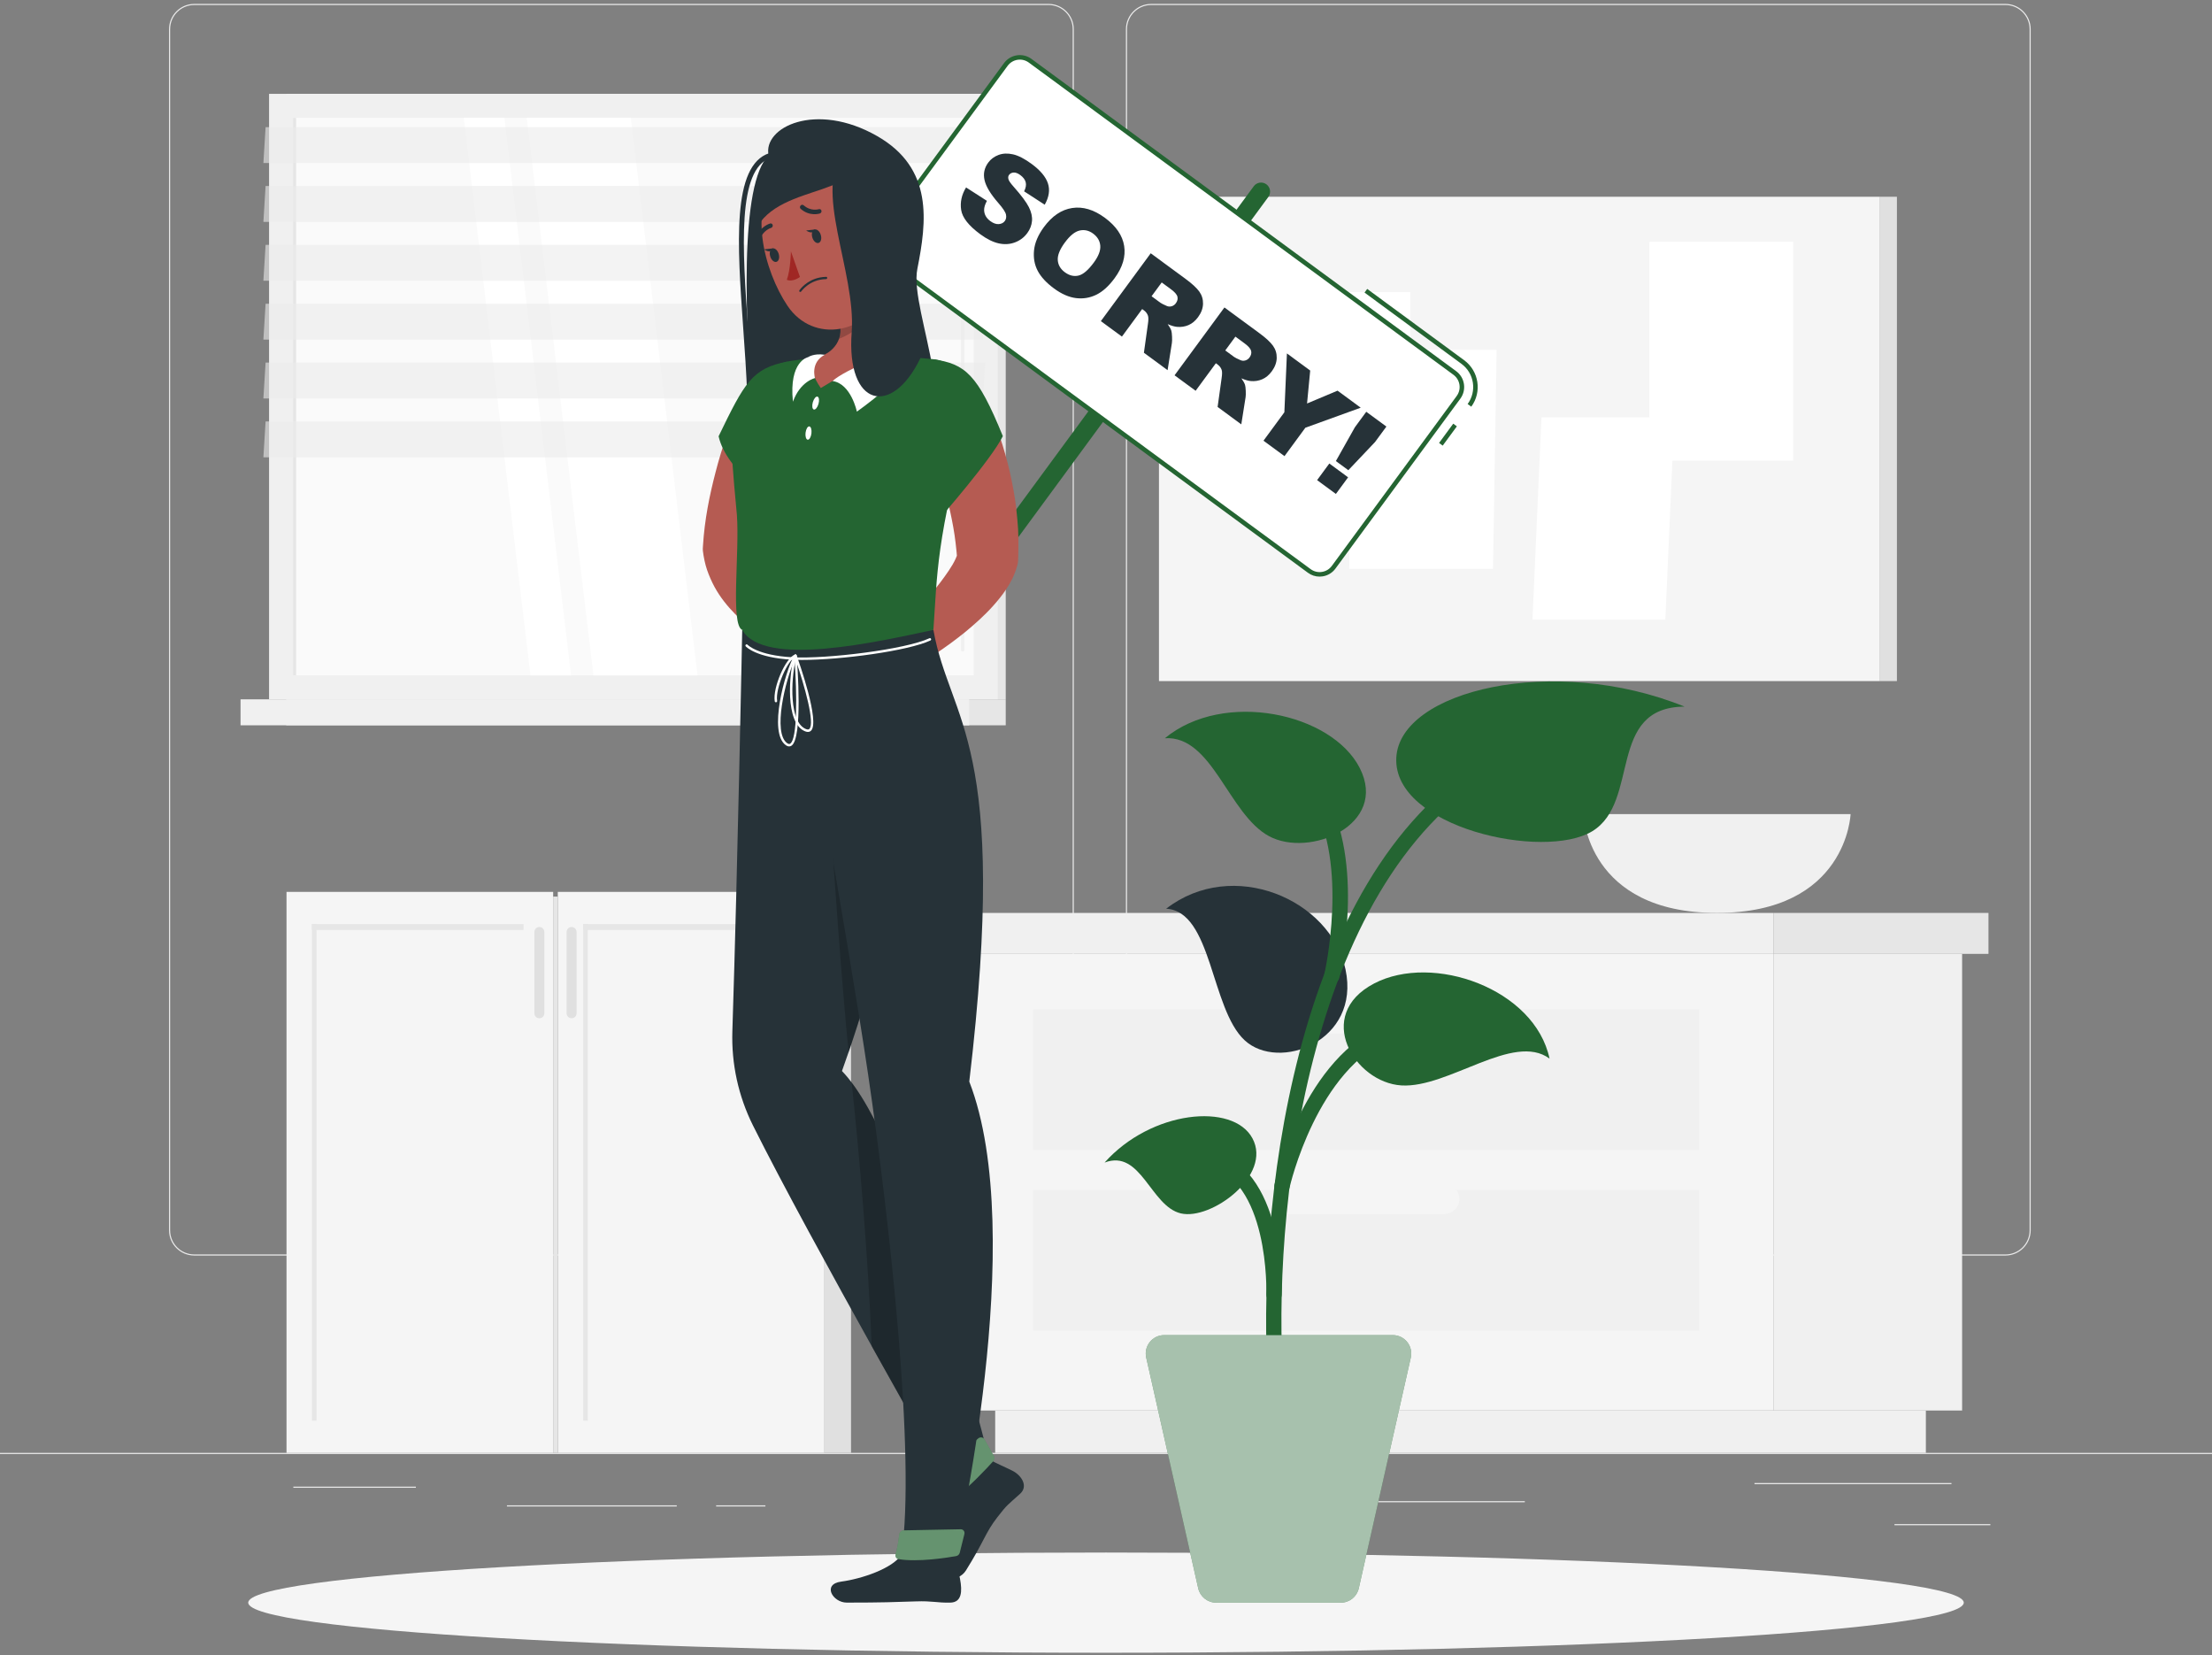 <svg width="500" height="374" viewBox="0 0 500 374" fill="none" xmlns="http://www.w3.org/2000/svg">
<rect x="0" y="0" width="500" height="374" fill="#808080" stroke="none"/>
<g clip-path="url(#clip0_194_2872)">
<path d="M500 328.328H0V328.578H500V328.328Z" fill="#EBEBEB"/>
<path d="M449.901 344.424H428.222V344.674H449.901V344.424Z" fill="#EBEBEB"/>
<path d="M344.667 339.236H310.558V339.486H344.667V339.236Z" fill="#EBEBEB"/>
<path d="M441.111 335.139H396.586V335.389H441.111V335.139Z" fill="#EBEBEB"/>
<path d="M173.015 340.182H161.877V340.432H173.015V340.182Z" fill="#EBEBEB"/>
<path d="M152.974 340.182H114.585V340.432H152.974V340.182Z" fill="#EBEBEB"/>
<path d="M94.002 335.959H66.307V336.209H94.002V335.959Z" fill="#EBEBEB"/>
<path d="M237.014 283.731H43.915C40.768 283.731 38.207 281.17 38.207 278.023V6.591C38.207 3.444 40.768 0.883 43.915 0.883H237.014C240.16 0.883 242.721 3.444 242.721 6.591V278.023C242.721 281.17 240.16 283.731 237.014 283.731ZM43.915 1.134C40.905 1.134 38.457 3.582 38.457 6.592V278.024C38.457 281.034 40.905 283.482 43.915 283.482H237.014C240.023 283.482 242.471 281.034 242.471 278.024V6.591C242.471 3.582 240.023 1.133 237.014 1.133L43.915 1.134Z" fill="#EBEBEB"/>
<path d="M453.31 283.731H260.212C257.065 283.731 254.505 281.17 254.505 278.023V6.591C254.505 3.444 257.066 0.883 260.212 0.883H453.31C456.458 0.883 459.018 3.444 459.018 6.591V278.023C459.019 281.17 456.458 283.731 453.31 283.731ZM260.212 1.134C257.203 1.134 254.755 3.582 254.755 6.592V278.024C254.755 281.034 257.203 283.482 260.212 283.482H453.31C456.32 283.482 458.768 281.034 458.768 278.024V6.591C458.768 3.582 456.32 1.133 453.31 1.133L260.212 1.134Z" fill="#EBEBEB"/>
<path d="M64.688 158.039L227.335 158.039L227.335 21.209L64.688 21.209L64.688 158.039Z" fill="#E6E6E6"/>
<path d="M60.818 158.039L225.526 158.039L225.526 21.209L60.818 21.209L60.818 158.039Z" fill="#F0F0F0"/>
<path d="M64.688 163.906L227.335 163.906V158.039L64.688 158.039V163.906Z" fill="#E6E6E6"/>
<path d="M54.372 163.906L219.08 163.906V158.039L54.372 158.039V163.906Z" fill="#F0F0F0"/>
<path d="M220.109 152.622L220.109 26.627L66.236 26.627L66.236 152.622L220.109 152.622Z" fill="#FAFAFA"/>
<path d="M157.67 152.621L142.592 26.627H119.063L134.141 152.621H157.67Z" fill="white"/>
<path d="M217.601 147.229C217.815 147.229 217.988 147.056 217.988 146.842V30.151C217.988 29.937 217.815 29.764 217.601 29.764C217.387 29.764 217.214 29.937 217.214 30.151V146.842C217.214 147.055 217.387 147.229 217.601 147.229Z" fill="#F0F0F0"/>
<path d="M129.087 152.621L114.008 26.627H104.835L119.913 152.621H129.087Z" fill="white"/>
<path d="M66.924 152.622L66.924 26.627H66.236L66.236 152.622H66.924Z" fill="#E6E6E6"/>
<path opacity="0.6" d="M59.537 36.842H222.184L222.683 28.732H60.036L59.537 36.842Z" fill="#EBEBEB"/>
<path opacity="0.6" d="M59.537 50.143H222.184L222.683 42.033H60.036L59.537 50.143Z" fill="#EBEBEB"/>
<path opacity="0.6" d="M59.537 63.446H222.184L222.683 55.336H60.036L59.537 63.446Z" fill="#EBEBEB"/>
<path opacity="0.6" d="M59.537 76.747H222.184L222.683 68.637H60.036L59.537 76.747Z" fill="#EBEBEB"/>
<path opacity="0.6" d="M59.537 90.049H222.184L222.683 81.938H60.036L59.537 90.049Z" fill="#EBEBEB"/>
<path opacity="0.6" d="M59.537 103.35H222.184L222.683 95.24H60.036L59.537 103.35Z" fill="#EBEBEB"/>
<path d="M424.946 44.463H261.973V153.914H424.946V44.463Z" fill="#F5F5F5"/>
<path d="M424.946 153.914H428.778V44.463H424.946V153.914Z" fill="#E0E0E0"/>
<path d="M318.77 66.002H286.269V115.47H318.77V66.002Z" fill="white"/>
<path d="M337.479 128.534H304.978L305.796 79.066H338.296L337.479 128.534Z" fill="white"/>
<path d="M405.328 54.641H372.827V104.109H405.328V54.641Z" fill="white"/>
<path d="M376.431 140.027H346.4L348.432 94.318H378.463L376.431 140.027Z" fill="white"/>
<path d="M357.918 183.977C357.918 183.977 358.686 206.305 388.111 206.305C417.536 206.305 418.304 183.977 418.304 183.977H357.918Z" fill="#F0F0F0"/>
<path d="M400.856 318.75H443.514V215.558H400.856V318.75Z" fill="#F0F0F0"/>
<path d="M224.952 328.332H435.323V318.752H224.952V328.332Z" fill="#F0F0F0"/>
<path d="M400.856 215.559H216.762V318.751H400.856V215.559Z" fill="#F5F5F5"/>
<path d="M384.085 228.111H233.533V259.864H384.085V228.111Z" fill="#F0F0F0"/>
<path d="M384.085 268.91H233.533V300.663H384.085V268.91Z" fill="#F0F0F0"/>
<path d="M291.147 233.546H326.47C328.34 233.546 329.87 232.016 329.87 230.146C329.87 228.276 328.34 226.746 326.47 226.746H291.147C289.277 226.746 287.747 228.276 287.747 230.146C287.747 232.016 289.277 233.546 291.147 233.546Z" fill="#F5F5F5"/>
<path d="M291.147 274.343H326.47C328.34 274.343 329.87 272.813 329.87 270.943C329.87 269.073 328.34 267.543 326.47 267.543H291.147C289.277 267.543 287.747 269.073 287.747 270.943C287.747 272.814 289.277 274.343 291.147 274.343Z" fill="#F5F5F5"/>
<path d="M211.078 215.559L400.856 215.559V206.306L211.078 206.306V215.559Z" fill="#F0F0F0"/>
<path d="M449.475 206.305H400.856V215.558H449.475V206.305Z" fill="#E6E6E6"/>
<path d="M125.037 201.551H64.763V328.329H125.037V201.551Z" fill="#F5F5F5"/>
<path d="M71.55 321.058L71.55 208.82H70.503L70.503 321.058H71.55Z" fill="#E6E6E6"/>
<path d="M118.341 208.822H70.504V210.148H118.341V208.822Z" fill="#E6E6E6"/>
<path d="M186.358 201.551H126.084V328.329H186.358V201.551Z" fill="#F5F5F5"/>
<path d="M186.358 328.33H192.367L192.367 201.552H186.358L186.358 328.33Z" fill="#E0E0E0"/>
<path d="M132.871 321.058L132.871 208.82H131.824L131.824 321.058H132.871Z" fill="#E6E6E6"/>
<path d="M126.084 328.329L126.084 202.611H125.037L125.037 328.329H126.084Z" fill="#E6E6E6"/>
<path d="M179.661 208.822H131.824V210.148H179.661V208.822Z" fill="#E6E6E6"/>
<path d="M121.92 209.484C122.543 209.484 123.048 209.989 123.048 210.612V228.98C123.048 229.603 122.543 230.108 121.92 230.108C121.297 230.108 120.792 229.603 120.792 228.98V210.612C120.791 209.99 121.296 209.484 121.92 209.484Z" fill="#E0E0E0"/>
<path d="M129.202 209.484C129.825 209.484 130.33 209.989 130.33 210.612V228.98C130.33 229.603 129.825 230.108 129.202 230.108C128.579 230.108 128.074 229.603 128.074 228.98V210.612C128.074 209.99 128.579 209.484 129.202 209.484Z" fill="#E0E0E0"/>
<path d="M250 373.492C357.082 373.492 443.889 368.422 443.889 362.169C443.889 355.915 357.082 350.846 250 350.846C142.918 350.846 56.111 355.915 56.111 362.169C56.111 368.422 142.918 373.492 250 373.492Z" fill="#F5F5F5"/>
<path d="M304.138 219.066C307.599 235.35 289.036 242.238 281.332 235.077C273.627 227.916 273.993 205.917 263.601 205.353C278.613 193.728 300.769 203.209 304.138 219.066Z" fill="#263238"/>
<path d="M288.99 320.689C288.122 320.689 287.373 320.04 287.268 319.157C283.431 286.85 288.302 209.67 327.853 177.31C328.594 176.703 329.688 176.812 330.296 177.555C330.903 178.297 330.794 179.391 330.051 179.998C291.615 211.446 286.952 287.058 290.716 318.748C290.829 319.7 290.149 320.563 289.197 320.676C289.128 320.684 289.058 320.689 288.99 320.689Z" fill="#246532"/>
<path d="M274.905 362.171H303.079C305.027 362.171 306.714 360.821 307.143 358.921L318.896 306.797C319.483 304.192 317.503 301.715 314.832 301.715H263.152C260.482 301.715 258.501 304.192 259.088 306.797L270.841 358.921C271.27 360.821 272.957 362.171 274.905 362.171Z" fill="#246532"/>
<path opacity="0.6" d="M274.905 362.171H303.079C305.027 362.171 306.714 360.821 307.143 358.921L318.896 306.797C319.483 304.192 317.503 301.715 314.832 301.715H263.152C260.482 301.715 258.501 304.192 259.088 306.797L270.841 358.921C271.27 360.821 272.957 362.171 274.905 362.171Z" fill="white"/>
<path d="M301.039 222.31C300.908 222.31 300.776 222.295 300.642 222.264C299.709 222.046 299.129 221.113 299.347 220.179C299.405 219.932 305.002 195.343 296.406 180.893C295.916 180.069 296.186 179.004 297.01 178.514C297.834 178.024 298.899 178.294 299.389 179.118C308.705 194.777 302.976 219.908 302.727 220.97C302.541 221.769 301.827 222.31 301.039 222.31Z" fill="#246532"/>
<path d="M315.616 171.294C314.917 186.988 348.997 194.482 359.916 187.844C370.836 181.206 363.126 159.788 380.784 159.683C351.274 147.734 316.297 156.012 315.616 171.294Z" fill="#246532"/>
<path d="M307.372 173.585C313.851 186.376 296.041 193.923 286.847 188.957C277.653 183.991 274.074 166.173 263.308 166.825C276.624 155.83 301.064 161.13 307.372 173.585Z" fill="#246532"/>
<path d="M287.979 294.278C287.958 294.278 287.937 294.278 287.915 294.277C286.957 294.242 286.209 293.437 286.243 292.48C286.252 292.219 287.012 266.32 272.459 263.195C271.521 262.994 270.925 262.07 271.126 261.133C271.327 260.195 272.256 259.6 273.187 259.8C290.581 263.535 289.756 291.421 289.712 292.607C289.678 293.543 288.908 294.278 287.979 294.278Z" fill="#246532"/>
<path d="M283.1 257.237C287.617 265.612 273.763 275.827 266.91 274.203C260.057 272.58 257.923 259.586 249.68 262.719C260.217 250.916 278.701 249.082 283.1 257.237Z" fill="#246532"/>
<path d="M289.789 269.78C289.665 269.78 289.539 269.767 289.413 269.738C288.477 269.531 287.886 268.605 288.093 267.668C288.353 266.49 294.693 238.722 313.632 231.334C314.524 230.985 315.532 231.427 315.88 232.32C316.229 233.213 315.787 234.219 314.894 234.568C297.664 241.29 291.543 268.148 291.483 268.418C291.303 269.228 290.586 269.78 289.789 269.78Z" fill="#246532"/>
<path d="M310.595 222.255C296.94 229.396 306.155 244.651 316.788 245.287C327.421 245.924 342.094 233.197 350.257 239.225C346.917 223.448 323.891 215.302 310.595 222.255Z" fill="#246532"/>
<path d="M197.773 162.023C196.867 161.357 196.671 160.071 197.337 159.165L283.399 42.088C284.065 41.182 285.351 40.985 286.258 41.651C287.164 42.317 287.361 43.603 286.694 44.51L200.632 161.587C199.965 162.493 198.679 162.69 197.773 162.023Z" fill="#246532"/>
<path d="M328.488 95.743L325.285 100.098L326.108 100.703L329.311 96.348L328.488 95.743Z" fill="#246532"/>
<path d="M332.566 91.907L331.742 91.302C333.862 88.418 333.24 84.348 330.357 82.229L308.438 66.117L309.043 65.293L330.962 81.405C334.299 83.857 335.019 88.569 332.566 91.907Z" fill="#246532"/>
<path d="M295.955 129.026L199.968 58.468C198.217 57.181 197.841 54.718 199.128 52.967L227.355 14.568C228.642 12.816 231.105 12.441 232.856 13.727L328.843 84.287C330.594 85.573 330.97 88.037 329.683 89.787L301.456 128.186C300.168 129.937 297.706 130.313 295.955 129.026Z" fill="white"/>
<path d="M298.276 130.303C297.336 130.303 296.423 130.006 295.652 129.439L199.665 58.88C198.708 58.176 198.082 57.143 197.903 55.968C197.724 54.794 198.012 53.621 198.716 52.664L226.943 14.265C227.647 13.308 228.68 12.683 229.855 12.503C231.027 12.325 232.202 12.612 233.159 13.316L329.146 83.874C330.103 84.578 330.729 85.611 330.908 86.786C331.087 87.96 330.799 89.133 330.095 90.09L301.868 128.489C301.164 129.446 300.131 130.072 298.956 130.251C298.729 130.286 298.502 130.303 298.276 130.303ZM296.258 128.615C296.995 129.158 297.901 129.381 298.802 129.241C299.706 129.103 300.502 128.621 301.044 127.885L329.271 89.486C330.389 87.965 330.062 85.818 328.541 84.7L232.554 14.141C231.818 13.6 230.913 13.377 230.01 13.515C229.106 13.653 228.31 14.135 227.768 14.872L199.541 53.271C198.999 54.008 198.777 54.912 198.915 55.815C199.053 56.719 199.535 57.515 200.271 58.057L296.258 128.615Z" fill="#246532"/>
<path d="M218.37 42.358L223.085 45.389C222.645 46.193 222.433 46.897 222.451 47.5C222.483 48.479 222.952 49.302 223.858 49.968C224.534 50.465 225.172 50.69 225.771 50.641C226.37 50.592 226.824 50.36 227.131 49.941C227.423 49.544 227.51 49.06 227.392 48.49C227.274 47.92 226.683 47.029 225.619 45.818C223.885 43.824 222.859 42.114 222.543 40.689C222.219 39.259 222.499 37.945 223.38 36.745C223.959 35.957 224.735 35.381 225.706 35.016C226.678 34.651 227.769 34.605 228.981 34.878C230.192 35.151 231.597 35.874 233.193 37.048C235.152 38.488 236.378 39.95 236.871 41.435C237.364 42.919 237.124 44.528 236.15 46.261L231.492 43.24C231.881 42.463 232.001 41.778 231.851 41.184C231.702 40.591 231.292 40.049 230.623 39.557C230.072 39.152 229.571 38.964 229.121 38.992C228.67 39.021 228.322 39.202 228.076 39.537C227.897 39.781 227.85 40.085 227.937 40.45C228.012 40.816 228.403 41.394 229.111 42.183C230.854 44.151 232.005 45.693 232.565 46.808C233.125 47.923 233.361 48.969 233.271 49.945C233.182 50.921 232.83 51.827 232.215 52.664C231.492 53.647 230.554 54.353 229.401 54.783C228.247 55.213 227.025 55.284 225.734 54.995C224.443 54.706 223.055 54.016 221.57 52.924C218.962 51.007 217.526 49.178 217.26 47.436C216.996 45.697 217.365 44.003 218.37 42.358Z" fill="#263238"/>
<path d="M235.967 51.315C237.807 48.812 239.936 47.376 242.356 47.007C244.775 46.638 247.229 47.368 249.718 49.197C252.27 51.073 253.732 53.203 254.106 55.588C254.479 57.973 253.759 60.399 251.945 62.867C250.628 64.659 249.246 65.907 247.8 66.61C246.354 67.313 244.826 67.565 243.218 67.365C241.609 67.165 239.954 66.44 238.253 65.189C236.524 63.918 235.296 62.591 234.567 61.207C233.838 59.823 233.561 58.277 233.733 56.567C233.905 54.857 234.65 53.106 235.967 51.315ZM240.689 54.818C239.551 56.366 239.021 57.689 239.1 58.788C239.178 59.887 239.712 60.801 240.702 61.528C241.72 62.276 242.751 62.524 243.796 62.272C244.841 62.02 245.993 61.036 247.254 59.321C248.315 57.878 248.799 56.609 248.706 55.516C248.613 54.422 248.069 53.509 247.071 52.776C246.116 52.074 245.1 51.849 244.025 52.099C242.949 52.35 241.837 53.256 240.689 54.818Z" fill="#263238"/>
<path d="M248.839 72.567L260.109 57.236L268.005 63.04C269.469 64.116 270.496 65.064 271.085 65.884C271.674 66.704 271.956 67.628 271.931 68.656C271.905 69.684 271.534 70.686 270.816 71.662C270.191 72.513 269.47 73.113 268.654 73.463C267.838 73.813 266.971 73.947 266.055 73.864C265.471 73.811 264.768 73.605 263.946 73.248C264.372 73.852 264.644 74.342 264.764 74.72C264.846 74.974 264.9 75.428 264.929 76.083C264.957 76.738 264.945 77.218 264.893 77.523L263.922 83.652L258.569 79.717L259.481 73.17C259.606 72.328 259.61 71.724 259.492 71.358C259.325 70.87 259.025 70.467 258.593 70.149L258.175 69.841L253.601 76.063L248.839 72.567ZM260.301 66.946L262.298 68.414C262.514 68.573 262.983 68.811 263.707 69.127C264.067 69.295 264.441 69.323 264.829 69.211C265.217 69.099 265.535 68.876 265.781 68.541C266.145 68.046 266.267 67.551 266.148 67.055C266.029 66.559 265.537 65.994 264.673 65.358L262.592 63.828L260.301 66.946Z" fill="#263238"/>
<path d="M265.498 84.813L276.768 69.482L284.664 75.286C286.128 76.362 287.155 77.31 287.744 78.13C288.333 78.95 288.615 79.874 288.59 80.902C288.565 81.93 288.193 82.932 287.475 83.908C286.85 84.759 286.129 85.359 285.313 85.709C284.497 86.059 283.63 86.193 282.714 86.11C282.13 86.057 281.427 85.851 280.605 85.494C281.031 86.098 281.303 86.588 281.423 86.966C281.505 87.22 281.559 87.674 281.588 88.329C281.616 88.984 281.604 89.464 281.552 89.769L280.581 95.898L275.228 91.963L276.14 85.416C276.265 84.574 276.269 83.97 276.151 83.604C275.984 83.116 275.684 82.713 275.252 82.395L274.834 82.088L270.26 88.31L265.498 84.813ZM276.96 79.192L278.957 80.66C279.173 80.819 279.642 81.057 280.366 81.373C280.726 81.541 281.1 81.569 281.488 81.457C281.876 81.345 282.193 81.122 282.439 80.787C282.803 80.292 282.925 79.797 282.806 79.301C282.687 78.805 282.195 78.24 281.331 77.604L279.25 76.074L276.96 79.192Z" fill="#263238"/>
<path d="M290.896 79.869L296.158 83.737L295.445 91.18L302.342 88.283L307.576 92.131L295.066 96.659L290.346 103.08L285.598 99.59L290.318 93.169L290.896 79.869Z" fill="#263238"/>
<path d="M308.831 93.053L313.38 96.397L310.812 99.89L304.775 106.261L301.962 104.193L306.263 96.546L308.831 93.053ZM300.478 104.745L304.724 107.866L301.964 111.62L297.718 108.499L300.478 104.745Z" fill="#263238"/>
<path d="M223.451 92.273C223.839 93.114 224.102 93.716 224.394 94.412C224.68 95.087 224.932 95.761 225.191 96.433C225.708 97.775 226.147 99.133 226.589 100.49C227.433 103.214 228.159 105.976 228.715 108.79C229.009 110.191 229.241 111.614 229.47 113.035C229.651 114.471 229.848 115.898 229.957 117.353C230.258 120.239 230.243 123.2 230.149 126.152L230.133 126.657C230.123 126.977 230.071 127.309 229.994 127.606C229.349 130.044 228.406 131.689 227.453 133.143C226.491 134.586 225.493 135.79 224.483 136.917C222.467 139.171 220.334 141.033 218.193 142.814C216.028 144.565 213.822 146.18 211.559 147.689C209.277 149.195 207.018 150.594 204.539 151.896C202.665 152.88 200.349 152.158 199.366 150.285C198.592 148.812 198.873 147.064 199.94 145.907L200.023 145.819L205.203 140.219C206.911 138.343 208.592 136.472 210.163 134.58C211.751 132.714 213.224 130.789 214.458 128.957C215.073 128.044 215.614 127.133 215.98 126.329C216.348 125.541 216.565 124.81 216.504 124.699L216.349 126.153C216.154 123.832 215.908 121.514 215.485 119.171C215.066 116.836 214.567 114.494 213.955 112.16C213.334 109.832 212.676 107.498 211.908 105.199C211.532 104.048 211.126 102.907 210.727 101.775L210.109 100.101L209.531 98.588L209.381 98.195C207.877 94.254 209.852 89.84 213.793 88.336C217.563 86.895 221.778 88.666 223.451 92.273Z" fill="#B55B52"/>
<path d="M173.742 35.13C167.267 41.337 168.079 71.642 170.765 100.486C173.45 129.33 197.852 124.554 206.917 112.048C218.963 95.429 205.422 70.552 207.36 60.757C209.469 50.1 211.051 38.051 198.272 30.749C184.371 22.805 172.336 28.801 173.742 35.13Z" fill="#263238"/>
<path d="M169.185 103.225C169.167 103.225 169.148 103.224 169.13 103.222C168.829 103.192 168.609 102.923 168.64 102.622C169.447 94.611 168.71 84.212 167.998 74.156C166.659 55.249 165.394 37.391 173.883 34.61C174.17 34.515 174.48 34.673 174.574 34.96C174.668 35.247 174.511 35.557 174.224 35.651C166.547 38.167 167.84 56.423 169.091 74.079C169.806 84.182 170.547 94.628 169.73 102.732C169.701 103.014 169.462 103.225 169.185 103.225Z" fill="#263238"/>
<path d="M181.156 96.763L178.69 103.774C177.862 106.138 177.078 108.512 176.305 110.869C175.563 113.231 174.836 115.588 174.196 117.916C173.592 120.243 173.018 122.543 172.633 124.742L172.654 123.601C172.605 124.691 172.72 125.922 173.134 127.265C173.358 127.929 173.615 128.627 173.928 129.338C174.252 130.047 174.645 130.756 175.066 131.479C175.916 132.925 176.955 134.371 178.104 135.793C178.681 136.501 179.277 137.216 179.905 137.903L181.736 139.901L182.135 140.337C183.553 141.884 183.448 144.287 181.901 145.705C180.774 146.738 179.19 146.961 177.866 146.41C177.208 146.135 176.732 145.945 176.186 145.696C175.663 145.452 175.151 145.199 174.639 144.937C173.63 144.399 172.634 143.827 171.667 143.194C169.729 141.932 167.883 140.458 166.143 138.737C164.435 136.994 162.804 135.002 161.506 132.623C160.863 131.429 160.294 130.15 159.825 128.793C159.363 127.427 159.067 125.975 158.879 124.487C158.858 124.315 158.852 124.145 158.861 123.978L158.9 123.345C159.267 117.381 160.378 111.956 161.761 106.649C162.44 103.996 163.244 101.402 164.084 98.823C164.953 96.228 165.833 93.758 166.945 91.123C168.585 87.233 173.068 85.407 176.958 87.047C180.697 88.624 182.528 92.826 181.208 96.606L181.156 96.763Z" fill="#B55B52"/>
<path d="M177.967 81.717C169.992 83.22 168.305 86.48 162.432 98.589C164.204 106.557 175.342 113.561 175.342 113.561C175.342 113.561 191.117 92.017 177.967 81.717Z" fill="#246532"/>
<path d="M165.324 96.806C165.193 101.055 165.61 106.192 166.564 116.306C167.208 124.873 165.074 141.159 167.772 142.351H210.987C211.858 130.083 211.537 121.634 219.297 94.243C221.096 87.892 217.084 81.793 210.677 81.143C208.965 80.969 207.149 80.824 205.285 80.734C198.039 80.384 192.098 80.151 185.662 80.735C183.529 80.928 181.319 81.197 179.205 81.49C171.578 82.55 165.558 89.192 165.324 96.806Z" fill="#246532"/>
<path d="M185.012 91.269C184.785 92.073 184.314 92.644 183.959 92.543C183.604 92.444 183.5 91.71 183.727 90.906C183.954 90.102 184.425 89.531 184.78 89.63C185.135 89.731 185.239 90.463 185.012 91.269Z" fill="white"/>
<path d="M183.416 97.944C183.314 98.773 182.934 99.409 182.568 99.364C182.202 99.319 181.988 98.61 182.091 97.78C182.194 96.951 182.573 96.315 182.939 96.36C183.305 96.406 183.518 97.115 183.416 97.944Z" fill="white"/>
<path d="M201.132 59.318C200.941 65.856 200.102 76.522 204.206 80.735C204.206 80.735 198.226 79.837 185.528 87.69C181.851 82.417 184.583 80.736 184.583 80.736C188.198 80.075 191.362 76.389 189.383 71.818L201.132 59.318Z" fill="#B55B52"/>
<path d="M188.197 86.11C192.379 86.705 193.689 93.022 193.689 93.022C193.689 93.022 203.734 85.917 206.917 80.907C205.426 80.126 203.249 78.578 203.249 78.578C203.249 78.578 190.639 83.696 188.197 86.11Z" fill="white"/>
<path d="M184.222 85.437C184.222 85.437 180.902 86.155 179.236 90.774C178.279 81.565 182.645 80.718 182.645 80.718C182.645 80.718 183.957 79.782 186.426 80.171C183.11 81.921 184.222 85.437 184.222 85.437Z" fill="white"/>
<path opacity="0.2" d="M193.784 67.887L192.132 68.893L189.383 71.817C190.15 73.57 190.15 75.202 189.646 76.571C192.779 75.355 195.944 72.902 196.777 70.251C196.783 70.232 196.789 70.213 196.794 70.194C197.335 68.419 195.37 66.922 193.784 67.887Z" fill="black"/>
<path d="M199.027 44.009C202.046 53.933 203.529 58.06 200.635 65.086C196.281 75.656 183.822 77.77 177.994 69.087C172.748 61.272 168.692 46.355 176.447 38.51C184.088 30.781 196.008 34.084 199.027 44.009Z" fill="#B55B52"/>
<path d="M185.496 52.987C185.785 53.809 185.608 54.654 185.099 54.873C184.591 55.093 183.944 54.604 183.654 53.782C183.365 52.96 183.542 52.116 184.051 51.896C184.56 51.676 185.207 52.166 185.496 52.987Z" fill="#263238"/>
<path d="M175.98 57.263C176.269 58.084 176.092 58.928 175.583 59.148C175.075 59.367 174.428 58.88 174.138 58.057C173.848 57.236 174.026 56.392 174.535 56.172C175.044 55.953 175.691 56.441 175.98 57.263Z" fill="#263238"/>
<path d="M174.776 56.119L172.707 56.356C172.707 56.356 174.209 57.485 174.776 56.119Z" fill="#263238"/>
<path d="M178.779 56.795C178.779 56.795 178.705 60.903 177.853 63.238C179.237 63.807 180.82 62.591 180.82 62.591L178.779 56.795Z" fill="#A02724"/>
<path d="M185.324 62.711C185.767 62.623 186.243 62.571 186.751 62.562C186.888 62.56 186.993 62.672 186.986 62.815C186.979 62.955 186.865 63.071 186.723 63.074C183.008 63.13 181.127 65.828 181.108 65.855C181.027 65.975 180.87 66.01 180.76 65.934C180.649 65.859 180.624 65.701 180.706 65.582C180.779 65.478 182.292 63.304 185.324 62.711Z" fill="#263238"/>
<path d="M204.149 50.508C204.212 52.844 203.306 54.788 202.112 55.899C200.315 57.571 198.126 55.656 197.545 52.887C197.021 50.395 197.325 46.522 199.649 45.952C201.937 45.391 204.077 47.837 204.149 50.508Z" fill="#FFB573"/>
<path d="M190.983 34.236C183.483 42.291 193.539 61.372 192.514 75.096C191.258 91.915 201.566 94.378 208.058 80.91C203.231 68.172 208.217 49.09 206.917 42.403C205.427 34.736 196.328 30.49 190.983 34.236Z" fill="#263238"/>
<path d="M181.287 46.279C181.418 46.263 181.553 46.298 181.657 46.391C183.277 47.833 185.059 47.279 185.079 47.273C185.343 47.191 185.615 47.336 185.681 47.605C185.747 47.874 185.584 48.163 185.316 48.249C185.223 48.279 182.987 48.975 180.977 47.184C180.777 47.007 180.766 46.684 180.954 46.465C181.044 46.358 181.165 46.297 181.287 46.279Z" fill="#263238"/>
<path d="M171.417 54.505C171.304 54.56 171.174 54.572 171.051 54.528C170.799 54.437 170.675 54.143 170.774 53.872C171.772 51.157 173.989 50.528 174.084 50.503C174.35 50.431 174.609 50.597 174.664 50.874C174.718 51.15 174.547 51.432 174.282 51.505C174.195 51.528 172.481 52.042 171.688 54.201C171.637 54.341 171.537 54.447 171.417 54.505Z" fill="#263238"/>
<path d="M184.292 51.846L182.223 52.083C182.223 52.083 183.725 53.212 184.292 51.846Z" fill="#263238"/>
<path d="M211.078 81.197C218.113 82.284 220.934 84.424 226.682 98.562C224.073 103.835 212.385 117.183 212.385 117.183C212.385 117.183 202.28 91.493 211.078 81.197Z" fill="#246532"/>
<path d="M218.321 354.926C222.496 348.256 222.692 346.418 225.407 342.914C227.727 339.906 227.74 340.139 230.59 337.562C232.478 335.855 230.915 333.403 228.857 332.366C227.254 331.558 225.501 330.848 223.557 329.787L216.136 336.515C217.427 340.342 216.712 348.309 213.889 353.603C211.88 357.393 216.645 357.593 218.321 354.926Z" fill="#263238"/>
<path d="M167.771 142.354C167.771 142.354 166.732 196.261 165.544 233.046C165.306 240.425 166.908 247.732 170.203 254.339C183.216 280.43 215.595 337.16 215.595 337.16C216.899 338.302 223.099 331.625 223.557 329.789C223.557 329.789 205.939 258.097 190.319 242.032C211.076 184.587 205.437 142.355 205.437 142.355H167.771V142.354Z" fill="#263238"/>
<g opacity="0.2">
<path d="M205.616 143.957L185.253 145.392C185.253 145.392 188.572 204.607 191.814 237.807C208.595 188.965 206.36 151.92 205.616 143.957Z" fill="black"/>
<path d="M192.504 244.598C194.322 261.62 196.195 283.779 197.05 304.24C203.732 316.223 209.723 326.815 212.988 332.566C214.576 325.435 216.285 316.924 217.643 307.899C211.618 287.043 201.87 257.031 192.504 244.598Z" fill="black"/>
</g>
<path d="M211.616 334.36C212.348 335.28 213.646 336.925 214.562 338.181C214.865 338.596 215.435 338.683 215.856 338.388C219.015 336.184 223.198 331.658 224.555 330.153C224.824 329.855 224.869 329.421 224.672 329.071L222.553 325.305C222.264 324.791 221.578 324.67 221.13 325.052L211.745 333.071C211.361 333.4 211.302 333.966 211.616 334.36Z" fill="#246532"/>
<path opacity="0.3" d="M211.616 334.36C212.348 335.28 213.646 336.925 214.562 338.181C214.865 338.596 215.435 338.683 215.856 338.388C219.015 336.184 223.198 331.658 224.555 330.153C224.824 329.855 224.869 329.421 224.672 329.071L222.553 325.305C222.264 324.791 221.578 324.67 221.13 325.052L211.745 333.071C211.361 333.4 211.302 333.966 211.616 334.36Z" fill="white"/>
<path d="M191.404 362.16C199.41 362.16 202.464 362.036 206.976 361.885C210.84 361.747 211.718 362.229 214.82 362.16C217.411 362.105 217.54 359.629 217.001 356.781C216.732 355.351 216.272 353.603 215.932 351.293H203.771C201.834 354.443 194.71 356.809 190.143 357.415C185.785 357.992 188.212 362.16 191.404 362.16Z" fill="#263238"/>
<path d="M179.065 142.354C179.065 142.354 191.644 211.584 196.251 242.962C201.089 275.916 207.051 329.403 203.772 351.295C205.548 352.384 212.134 352.45 215.933 351.295C215.933 351.295 232.678 279.429 219.096 244.42C228.231 167.304 214.722 163.288 210.987 142.355H179.065V142.354Z" fill="#263238"/>
<path d="M203.268 346.735C203.132 347.839 202.857 349.763 202.437 351.231C202.285 351.761 202.598 352.252 203.123 352.337C207.509 353.05 214.045 352.018 216.122 351.649C216.52 351.579 216.845 351.268 216.943 350.875L217.989 346.669C218.132 346.094 217.728 345.576 217.145 345.588L204.267 345.836C203.767 345.845 203.329 346.237 203.268 346.735Z" fill="#246532"/>
<path opacity="0.3" d="M203.268 346.735C203.132 347.839 202.857 349.763 202.437 351.231C202.285 351.761 202.598 352.252 203.123 352.337C207.509 353.05 214.045 352.018 216.122 351.649C216.52 351.579 216.845 351.268 216.943 350.875L217.989 346.669C218.132 346.094 217.728 345.576 217.145 345.588L204.267 345.836C203.767 345.845 203.329 346.237 203.268 346.735Z" fill="white"/>
<path d="M190.843 32.711C199.352 45.034 175.817 40.607 170.72 52.184C170.74 40.607 171.7 31.661 190.843 32.711Z" fill="#263238"/>
<path d="M210.987 142.353C198.576 144.97 172.708 150.994 167.772 142.353C170.964 140.147 203.818 140.543 210.987 142.353Z" fill="#246532"/>
<path d="M181.338 149.131C180.516 149.131 179.749 149.113 179.051 149.076C170.975 148.649 168.66 146.17 168.566 146.065C168.465 145.953 168.475 145.781 168.586 145.68C168.698 145.579 168.872 145.588 168.972 145.698C168.994 145.722 171.274 148.117 179.08 148.53C186.981 148.948 204.677 146.758 210.083 144.235C210.22 144.171 210.383 144.23 210.447 144.367C210.511 144.504 210.452 144.667 210.315 144.731C205.217 147.109 190.114 149.131 181.338 149.131Z" fill="white"/>
<path d="M178.382 168.674C178.171 168.674 177.92 168.605 177.635 168.405C173.599 165.586 177.431 151.792 179.564 148.033C179.623 147.928 179.744 147.874 179.861 147.901C179.979 147.927 180.065 148.027 180.075 148.147C180.23 150.075 181.511 167.024 178.858 168.546C178.736 168.616 178.576 168.674 178.382 168.674ZM179.605 149.166C177.497 153.749 174.618 165.629 177.949 167.956C178.288 168.192 178.475 168.134 178.586 168.07C180.292 167.092 180.144 156.581 179.605 149.166Z" fill="white"/>
<path d="M182.613 165.403C182.439 165.403 182.236 165.366 182 165.273C177.378 163.451 178.379 152.1 179.54 148.093C179.573 147.979 179.676 147.899 179.795 147.895C179.89 147.893 180.021 147.965 180.061 148.077C180.611 149.613 185.374 163.137 183.325 165.123C183.176 165.266 182.948 165.403 182.613 165.403ZM179.844 149.108C178.773 153.756 178.36 163.249 182.201 164.763C182.702 164.961 182.884 164.786 182.944 164.729C184.241 163.472 181.895 155.005 179.844 149.108Z" fill="white"/>
<path d="M175.391 158.704C175.259 158.704 175.142 158.608 175.121 158.472C174.636 155.402 177.601 148.589 179.719 147.908C179.862 147.862 180.017 147.94 180.064 148.085C180.11 148.229 180.031 148.383 179.887 148.43C178.031 149.028 175.227 155.635 175.662 158.388C175.685 158.537 175.583 158.678 175.434 158.701C175.42 158.703 175.405 158.704 175.391 158.704Z" fill="white"/>
</g>
<defs>
<clipPath id="clip0_194_2872">
<rect width="500" height="373" fill="white" transform="translate(0 0.932)"/>
</clipPath>
</defs>
</svg>
